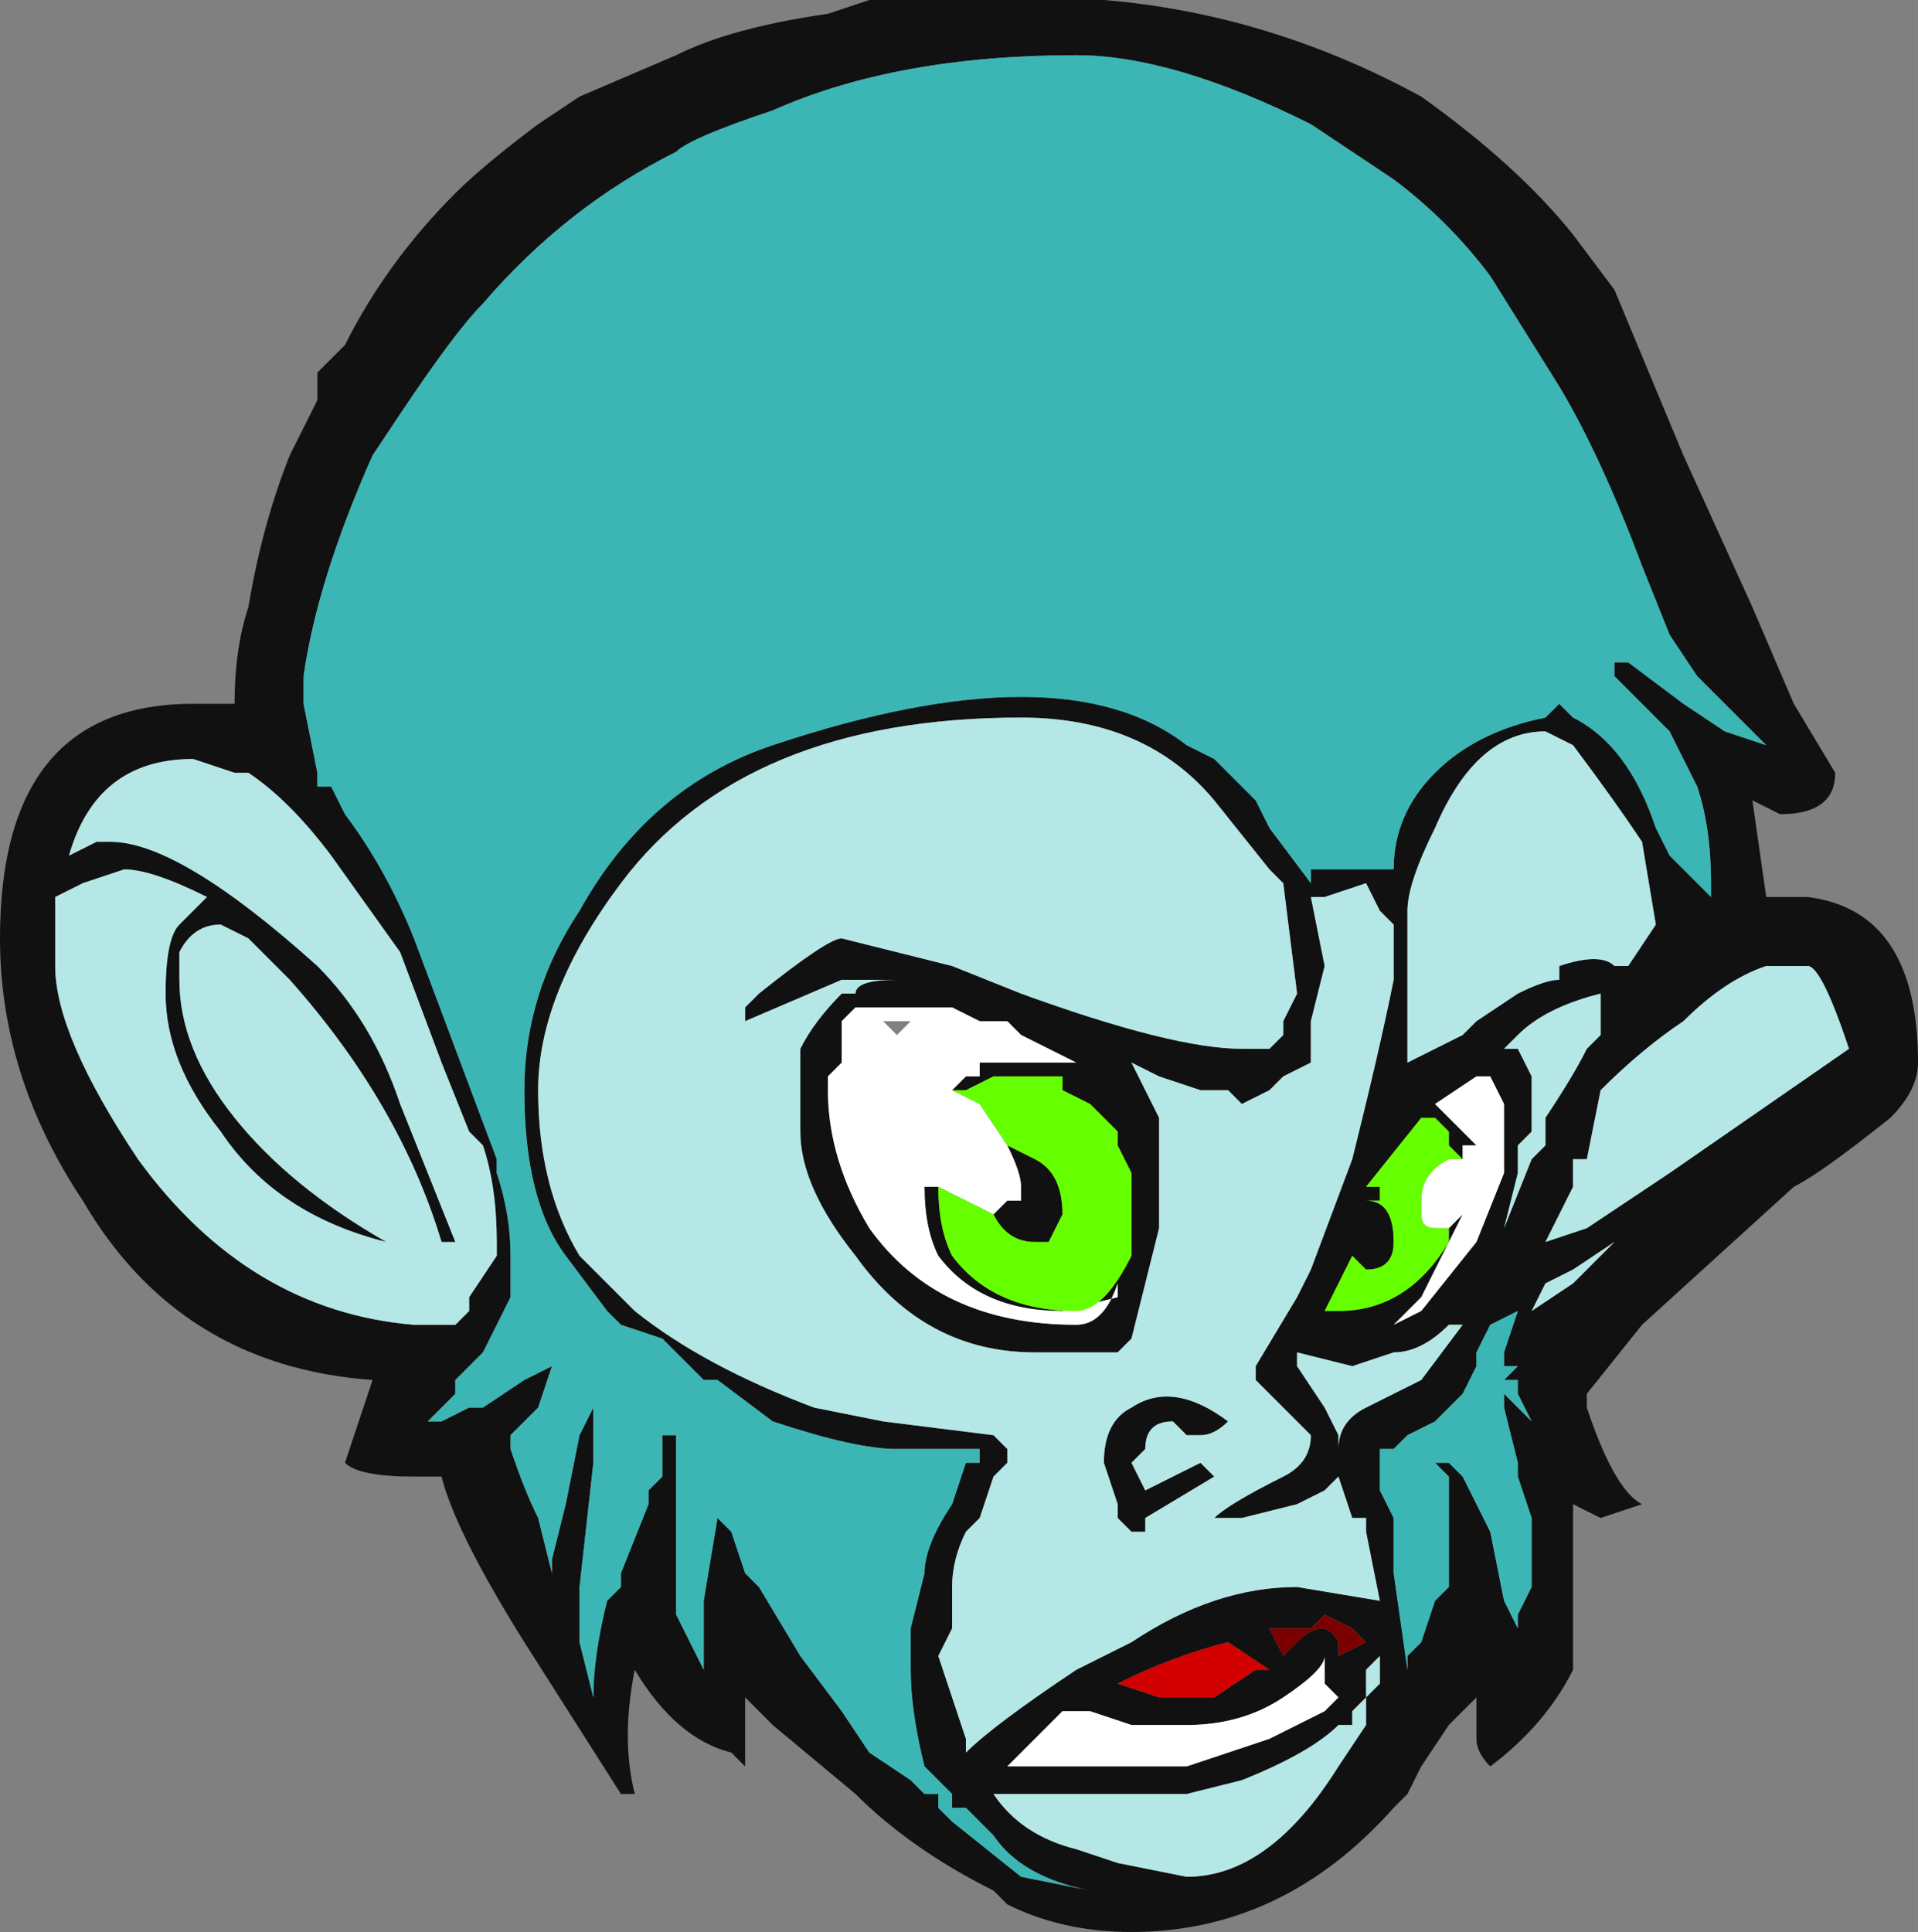 <?xml version="1.0" encoding="UTF-8" standalone="no"?>
<svg xmlns:ffdec="https://www.free-decompiler.com/flash" xmlns:xlink="http://www.w3.org/1999/xlink" ffdec:objectType="frame" height="49.0px" width="48.65px" xmlns="http://www.w3.org/2000/svg">
  <rect width="100%" height="100%" fill="#808080" stroke="none"/>
  <g transform="matrix(1.0, 0.0, 0.0, 1.0, -3.15, -3.15)">
    <use ffdec:characterId="299" height="7.0" transform="matrix(7.0, 0.0, 0.0, 7.0, 3.15, 3.15)" width="6.95" xlink:href="#shape0"/>
  </g>
  <defs>
    <g id="shape0" transform="matrix(1.0, 0.0, 0.0, 1.0, -0.45, -0.45)">
      <path d="M6.3 1.5 L6.55 2.1 6.8 2.65 6.95 3.0 7.1 3.25 Q7.1 3.4 6.9 3.4 L6.8 3.35 6.85 3.7 7.0 3.7 Q7.4 3.75 7.4 4.3 7.4 4.4 7.3 4.5 7.05 4.7 6.95 4.75 L6.4 5.25 6.2 5.5 6.2 5.55 Q6.3 5.85 6.4 5.9 L6.25 5.95 6.15 5.9 6.15 6.5 Q6.05 6.7 5.85 6.85 5.8 6.8 5.8 6.75 L5.8 6.6 5.7 6.7 5.6 6.85 5.55 6.95 5.5 7.0 Q5.1 7.45 4.55 7.45 4.3 7.45 4.1 7.35 L4.05 7.3 Q3.75 7.15 3.55 6.95 L3.25 6.7 3.15 6.6 3.15 6.85 3.1 6.8 Q2.9 6.75 2.75 6.5 2.7 6.75 2.75 6.95 L2.7 6.95 2.35 6.4 Q2.1 6.0 2.05 5.8 L1.95 5.8 Q1.75 5.8 1.7 5.75 L1.8 5.45 Q1.1 5.4 0.75 4.8 0.45 4.35 0.45 3.85 0.45 3.0 1.15 3.0 L1.3 3.0 Q1.3 2.8 1.35 2.65 1.4 2.35 1.5 2.1 L1.6 1.9 1.6 1.8 1.7 1.7 Q1.85 1.4 2.1 1.15 2.2 1.05 2.4 0.9 L2.55 0.8 2.9 0.65 Q3.1 0.55 3.45 0.5 L3.6 0.45 4.45 0.45 Q5.05 0.5 5.6 0.8 5.95 1.05 6.15 1.3 L6.3 1.5 M6.1 1.85 L5.85 1.45 Q5.7 1.25 5.5 1.1 5.35 1.0 5.2 0.9 4.7 0.65 4.35 0.65 3.7 0.65 3.25 0.85 2.95 0.95 2.9 1.0 2.5 1.2 2.2 1.55 2.1 1.65 1.9 1.95 L1.8 2.1 Q1.6 2.55 1.55 2.9 L1.55 3.0 1.6 3.25 1.6 3.3 1.65 3.3 1.7 3.4 Q1.85 3.6 1.95 3.85 L2.25 4.65 2.25 4.7 Q2.3 4.85 2.3 5.0 L2.3 5.15 2.2 5.35 2.1 5.45 2.1 5.5 2.0 5.6 2.05 5.6 2.15 5.55 2.2 5.55 2.35 5.45 2.45 5.4 2.4 5.55 2.3 5.65 2.3 5.7 Q2.35 5.85 2.4 5.95 L2.45 6.15 2.45 6.1 2.5 5.9 2.55 5.65 2.6 5.55 2.6 5.75 2.55 6.2 2.55 6.4 2.6 6.6 Q2.6 6.45 2.65 6.25 L2.7 6.2 2.7 6.15 2.8 5.9 2.8 5.85 2.85 5.8 2.85 5.65 2.9 5.65 2.9 6.3 3.0 6.5 3.0 6.25 3.05 5.95 3.1 6.0 3.15 6.15 3.2 6.2 3.35 6.45 3.5 6.65 3.6 6.8 3.75 6.9 3.8 6.95 3.85 6.95 3.85 7.0 3.9 7.05 4.15 7.25 4.4 7.3 Q4.15 7.25 4.05 7.1 L3.95 7.0 3.9 7.0 3.9 6.95 3.8 6.85 Q3.75 6.65 3.75 6.5 L3.75 6.35 3.8 6.15 Q3.8 6.05 3.9 5.9 L3.95 5.75 4.0 5.75 4.0 5.7 3.7 5.7 Q3.55 5.7 3.25 5.6 L3.05 5.45 3.0 5.45 2.85 5.3 2.7 5.25 2.65 5.2 2.5 5.0 Q2.35 4.8 2.35 4.4 2.35 4.05 2.55 3.75 2.8 3.3 3.25 3.15 4.3 2.8 4.75 3.15 L4.85 3.2 5.0 3.35 5.05 3.45 5.2 3.65 5.2 3.6 5.35 3.6 Q5.45 3.6 5.5 3.6 5.5 3.4 5.65 3.25 5.8 3.1 6.05 3.05 L6.05 3.05 6.1 3.0 6.15 3.05 Q6.35 3.15 6.45 3.45 L6.5 3.55 6.65 3.7 6.65 3.65 Q6.65 3.45 6.6 3.3 L6.5 3.1 6.3 2.9 6.3 2.85 6.35 2.85 6.55 3.0 6.7 3.1 6.85 3.15 6.6 2.9 6.5 2.75 6.4 2.5 Q6.25 2.1 6.1 1.85 M6.15 3.15 L6.05 3.1 Q5.8 3.1 5.65 3.45 5.55 3.65 5.55 3.75 L5.55 4.3 5.75 4.2 5.8 4.15 5.95 4.05 Q6.05 4.0 6.1 4.0 L6.1 3.95 Q6.25 3.9 6.3 3.95 L6.35 3.95 6.45 3.8 6.4 3.5 Q6.3 3.35 6.15 3.15 M7.0 3.95 L6.85 3.95 Q6.7 4.0 6.55 4.15 6.4 4.25 6.25 4.4 L6.2 4.65 6.15 4.65 6.15 4.75 6.05 4.95 6.2 4.9 6.5 4.7 7.15 4.25 Q7.05 3.95 7.0 3.95 M5.95 4.25 L6.0 4.35 6.0 4.55 5.95 4.6 5.95 4.7 5.9 4.9 6.0 4.65 6.05 4.6 6.05 4.5 Q6.15 4.35 6.2 4.25 L6.25 4.2 6.25 4.05 Q6.05 4.1 5.95 4.2 L5.9 4.25 5.95 4.25 M5.7 4.9 L5.75 4.85 5.6 5.15 5.5 5.25 5.6 5.2 5.8 4.95 5.9 4.7 5.9 4.45 5.85 4.35 5.8 4.35 5.65 4.45 5.8 4.6 5.75 4.6 5.75 4.65 5.7 4.6 5.7 4.55 5.65 4.5 5.6 4.5 5.4 4.75 5.45 4.75 5.45 4.8 5.4 4.8 Q5.5 4.8 5.5 4.95 5.5 5.05 5.4 5.05 L5.35 5.0 5.25 5.2 5.3 5.2 Q5.55 5.2 5.7 4.95 L5.7 4.9 M5.85 4.5 L5.85 4.5 M5.85 5.25 L5.8 5.35 5.8 5.4 5.75 5.5 5.65 5.6 5.55 5.65 5.5 5.7 5.45 5.7 5.45 5.85 5.5 5.95 5.5 6.15 5.55 6.5 5.55 6.45 5.6 6.4 5.65 6.25 5.7 6.2 5.7 5.8 5.65 5.75 5.7 5.75 5.75 5.8 5.85 6.0 5.9 6.25 5.95 6.35 5.95 6.3 6.0 6.2 6.0 5.95 5.95 5.8 5.95 5.75 5.9 5.55 5.9 5.5 6.0 5.6 5.95 5.5 5.95 5.45 5.9 5.45 5.95 5.4 5.9 5.4 5.9 5.35 5.95 5.2 5.85 5.25 M6.0 5.2 L6.15 5.1 6.3 4.95 6.15 5.05 6.05 5.1 6.0 5.2 M4.15 3.05 Q3.15 3.05 2.7 3.65 2.4 4.05 2.4 4.4 2.4 4.75 2.55 5.0 L2.75 5.2 Q3.0 5.4 3.4 5.55 L3.65 5.6 4.05 5.65 4.1 5.7 4.1 5.75 4.05 5.8 4.0 5.95 3.95 6.0 Q3.9 6.1 3.9 6.2 L3.9 6.35 3.85 6.45 3.95 6.75 3.95 6.8 Q4.05 6.7 4.35 6.5 4.45 6.45 4.55 6.4 4.85 6.2 5.15 6.2 L5.45 6.25 5.4 6.0 5.4 5.95 5.35 5.95 5.3 5.8 5.25 5.85 5.15 5.9 4.95 5.95 4.85 5.95 Q4.9 5.9 5.1 5.8 5.2 5.75 5.2 5.65 L5.0 5.45 5.0 5.4 5.15 5.15 5.2 5.05 5.35 4.65 Q5.45 4.25 5.5 4.0 L5.5 3.8 5.45 3.75 5.4 3.65 5.25 3.7 5.2 3.7 5.25 3.95 5.2 4.15 5.2 4.3 5.1 4.35 5.05 4.4 4.95 4.45 4.9 4.4 4.8 4.4 4.65 4.35 4.55 4.3 4.65 4.5 4.65 4.9 4.55 5.3 4.5 5.35 4.2 5.35 Q3.8 5.35 3.55 5.0 3.35 4.75 3.35 4.55 L3.35 4.25 Q3.4 4.15 3.5 4.05 L3.55 4.05 Q3.55 4.0 3.7 4.0 L3.5 4.0 3.15 4.15 3.15 4.1 3.2 4.05 Q3.45 3.85 3.5 3.85 L3.9 3.95 4.15 4.05 Q4.7 4.25 4.95 4.25 L5.05 4.25 5.1 4.2 5.1 4.15 5.15 4.05 5.1 3.65 5.05 3.6 4.85 3.35 Q4.6 3.05 4.15 3.05 M0.8 3.5 L0.85 3.5 Q1.1 3.5 1.6 3.95 1.8 4.15 1.9 4.45 L2.1 4.95 2.05 4.95 Q1.9 4.45 1.5 4.0 L1.35 3.85 1.25 3.8 Q1.15 3.8 1.1 3.9 1.1 3.95 1.1 4.0 1.1 4.25 1.3 4.5 1.5 4.75 1.85 4.95 1.45 4.85 1.25 4.55 1.05 4.3 1.05 4.05 1.05 3.85 1.1 3.8 1.15 3.75 1.2 3.7 1.0 3.6 0.9 3.6 L0.75 3.65 0.65 3.7 Q0.65 3.8 0.65 3.95 0.65 4.2 0.95 4.65 1.35 5.2 1.95 5.25 L2.1 5.25 2.15 5.2 2.15 5.15 2.25 5.0 2.25 4.95 Q2.25 4.75 2.2 4.6 L2.15 4.55 2.05 4.3 1.9 3.9 1.65 3.55 Q1.5 3.35 1.35 3.25 L1.3 3.25 1.15 3.2 Q0.8 3.2 0.7 3.55 L0.8 3.5 M3.85 4.75 Q3.85 4.9 3.9 5.0 4.05 5.2 4.35 5.2 4.45 5.2 4.55 5.0 L4.55 4.7 4.5 4.6 4.5 4.55 4.4 4.45 4.3 4.4 4.3 4.35 4.05 4.35 3.95 4.4 3.9 4.4 3.95 4.35 4.0 4.35 4.0 4.3 4.35 4.3 Q4.25 4.25 4.15 4.2 L4.1 4.15 4.0 4.15 3.9 4.1 3.55 4.1 3.5 4.15 3.5 4.3 3.45 4.35 3.45 4.4 Q3.45 4.65 3.6 4.9 3.85 5.25 4.35 5.25 4.45 5.25 4.5 5.1 L4.5 5.15 4.3 5.2 Q4.0 5.2 3.85 5.0 3.8 4.9 3.8 4.75 L3.85 4.75 M4.1 4.6 L4.2 4.65 Q4.3 4.7 4.3 4.85 L4.25 4.95 4.2 4.95 Q4.1 4.95 4.05 4.85 L4.1 4.8 4.15 4.8 4.15 4.75 Q4.15 4.7 4.1 4.6 M5.7 5.25 Q5.6 5.35 5.5 5.35 L5.35 5.4 5.15 5.35 5.15 5.4 5.25 5.55 5.3 5.65 5.3 5.7 Q5.3 5.6 5.4 5.55 L5.6 5.45 5.75 5.25 5.7 5.25 M4.15 6.85 L4.75 6.85 5.05 6.75 5.25 6.65 5.3 6.6 5.25 6.55 5.25 6.45 Q5.25 6.5 5.1 6.6 4.95 6.7 4.75 6.7 L4.55 6.7 4.4 6.65 4.3 6.65 4.1 6.85 4.15 6.85 M4.0 6.95 L4.05 6.95 Q4.15 7.1 4.35 7.15 L4.5 7.2 4.75 7.25 Q5.05 7.25 5.3 6.85 L5.4 6.7 5.4 6.6 5.45 6.55 5.45 6.45 5.4 6.5 5.4 6.6 5.35 6.65 5.35 6.7 5.3 6.7 Q5.2 6.8 4.95 6.9 L4.75 6.95 4.0 6.95 M4.8 5.65 L4.75 5.65 4.7 5.6 Q4.6 5.6 4.6 5.7 L4.55 5.75 4.6 5.85 4.8 5.75 4.85 5.8 4.6 5.95 4.6 6.0 4.55 6.0 4.5 5.95 4.5 5.9 4.45 5.75 Q4.45 5.6 4.55 5.55 4.7 5.45 4.9 5.6 4.85 5.65 4.8 5.65 M5.05 6.5 L4.9 6.4 Q4.7 6.45 4.5 6.55 L4.65 6.6 4.85 6.6 5.0 6.5 5.05 6.5 M5.35 6.35 L5.25 6.3 5.2 6.35 5.05 6.35 5.1 6.45 5.15 6.4 Q5.25 6.3 5.3 6.4 L5.3 6.45 5.4 6.4 5.35 6.35" fill="#111111" fill-rule="evenodd" stroke="none"/>
      <path d="M5.95 4.25 L5.9 4.25 5.95 4.2 Q6.05 4.1 6.25 4.05 L6.25 4.2 6.2 4.25 Q6.15 4.35 6.05 4.5 L6.05 4.6 6.0 4.65 5.9 4.9 5.95 4.7 5.95 4.6 6.0 4.55 6.0 4.35 5.95 4.25 M7.0 3.95 Q7.05 3.95 7.15 4.25 L6.5 4.7 6.2 4.9 6.05 4.95 6.15 4.75 6.15 4.65 6.2 4.65 6.25 4.4 Q6.4 4.25 6.55 4.15 6.7 4.0 6.85 3.95 L7.0 3.95 M6.15 3.15 Q6.3 3.35 6.4 3.5 L6.45 3.8 6.35 3.95 6.3 3.95 Q6.25 3.9 6.1 3.95 L6.1 4.0 Q6.05 4.0 5.95 4.05 L5.8 4.15 5.75 4.2 5.55 4.3 5.55 3.75 Q5.55 3.65 5.65 3.45 5.8 3.1 6.05 3.1 L6.15 3.15 M0.8 3.5 L0.7 3.55 Q0.8 3.2 1.15 3.2 L1.3 3.25 1.35 3.25 Q1.5 3.35 1.65 3.55 L1.9 3.9 2.05 4.3 2.15 4.55 2.2 4.6 Q2.25 4.75 2.25 4.95 L2.25 5.0 2.15 5.15 2.15 5.2 2.1 5.25 1.95 5.25 Q1.35 5.2 0.95 4.65 0.65 4.2 0.65 3.95 0.65 3.8 0.65 3.7 L0.75 3.65 0.9 3.6 Q1.0 3.6 1.2 3.7 1.15 3.75 1.1 3.8 1.05 3.85 1.05 4.05 1.05 4.3 1.25 4.55 1.45 4.85 1.85 4.95 1.5 4.75 1.3 4.5 1.1 4.25 1.1 4.0 1.1 3.95 1.1 3.9 1.15 3.8 1.25 3.8 L1.35 3.85 1.5 4.0 Q1.9 4.45 2.05 4.95 L2.1 4.95 1.9 4.45 Q1.8 4.15 1.6 3.95 1.1 3.5 0.85 3.5 L0.8 3.5 M4.15 3.05 Q4.6 3.05 4.85 3.35 L5.05 3.6 5.1 3.65 5.15 4.05 5.1 4.15 5.1 4.2 5.05 4.25 4.95 4.25 Q4.7 4.25 4.15 4.05 L3.9 3.95 3.5 3.85 Q3.45 3.85 3.2 4.05 L3.15 4.1 3.15 4.15 3.5 4.0 3.7 4.0 Q3.55 4.0 3.55 4.05 L3.5 4.05 Q3.4 4.15 3.35 4.25 L3.35 4.55 Q3.35 4.75 3.55 5.0 3.8 5.35 4.2 5.35 L4.5 5.35 4.55 5.3 4.65 4.9 4.65 4.5 4.55 4.3 4.65 4.35 4.8 4.4 4.9 4.4 4.95 4.45 5.05 4.4 5.1 4.35 5.2 4.3 5.2 4.15 5.25 3.95 5.2 3.7 5.25 3.7 5.4 3.65 5.45 3.75 5.5 3.8 5.5 4.0 Q5.45 4.25 5.35 4.65 L5.2 5.05 5.15 5.15 5.0 5.4 5.0 5.45 5.2 5.65 Q5.2 5.75 5.1 5.8 4.9 5.9 4.85 5.95 L4.95 5.95 5.15 5.9 5.25 5.85 5.3 5.8 5.35 5.95 5.4 5.95 5.4 6.0 5.45 6.25 5.15 6.2 Q4.85 6.2 4.55 6.4 4.45 6.45 4.35 6.5 4.05 6.7 3.95 6.8 L3.95 6.75 3.85 6.45 3.9 6.35 3.9 6.2 Q3.9 6.1 3.95 6.0 L4.0 5.95 4.05 5.8 4.1 5.75 4.1 5.7 4.05 5.65 3.65 5.6 3.4 5.55 Q3.0 5.4 2.75 5.2 L2.55 5.0 Q2.4 4.75 2.4 4.4 2.4 4.05 2.7 3.65 3.15 3.05 4.15 3.05 M6.0 5.2 L6.05 5.1 6.15 5.05 6.3 4.95 6.15 5.1 6.0 5.2 M5.7 5.25 L5.75 5.25 5.6 5.45 5.4 5.55 Q5.3 5.6 5.3 5.7 L5.3 5.65 5.25 5.55 5.15 5.4 5.15 5.35 5.35 5.4 5.5 5.35 Q5.6 5.35 5.7 5.25 M4.0 6.95 L4.75 6.95 4.95 6.9 Q5.2 6.8 5.3 6.7 L5.35 6.7 5.35 6.65 5.4 6.6 5.4 6.5 5.45 6.45 5.45 6.55 5.4 6.6 5.4 6.7 5.3 6.85 Q5.05 7.25 4.75 7.25 L4.5 7.2 4.35 7.15 Q4.15 7.1 4.05 6.95 L4.0 6.95 M4.8 5.65 Q4.85 5.65 4.9 5.6 4.7 5.45 4.55 5.55 4.45 5.6 4.45 5.75 L4.5 5.9 4.5 5.95 4.55 6.0 4.6 6.0 4.6 5.95 4.85 5.8 4.8 5.75 4.6 5.85 4.55 5.75 4.6 5.7 Q4.6 5.6 4.7 5.6 L4.75 5.65 4.8 5.65" fill="#b6e7e7" fill-rule="evenodd" stroke="none"/>
      <path d="M6.1 1.85 Q6.25 2.1 6.4 2.5 L6.5 2.75 6.6 2.9 6.85 3.15 6.7 3.1 6.55 3.0 6.35 2.85 6.3 2.85 6.3 2.9 6.5 3.1 6.6 3.3 Q6.65 3.45 6.65 3.65 L6.65 3.7 6.5 3.55 6.45 3.45 Q6.35 3.15 6.15 3.05 L6.1 3.0 6.05 3.05 6.05 3.05 Q5.8 3.1 5.65 3.25 5.5 3.4 5.5 3.6 5.45 3.6 5.35 3.6 L5.2 3.6 5.2 3.65 5.05 3.45 5.0 3.35 4.85 3.2 4.75 3.15 Q4.3 2.8 3.25 3.15 2.8 3.3 2.55 3.75 2.35 4.05 2.35 4.4 2.35 4.8 2.5 5.0 L2.65 5.2 2.7 5.25 2.85 5.3 3.0 5.45 3.05 5.45 3.25 5.6 Q3.55 5.7 3.7 5.7 L4.0 5.7 4.0 5.75 3.95 5.75 3.9 5.9 Q3.8 6.05 3.8 6.15 L3.75 6.35 3.75 6.5 Q3.75 6.65 3.8 6.85 L3.9 6.95 3.9 7.0 3.95 7.0 4.05 7.1 Q4.15 7.25 4.4 7.3 L4.15 7.25 3.9 7.05 3.85 7.0 3.85 6.95 3.8 6.95 3.75 6.9 3.6 6.8 3.5 6.65 3.35 6.45 3.2 6.2 3.15 6.15 3.1 6.0 3.05 5.95 3.0 6.25 3.0 6.5 2.9 6.3 2.9 5.65 2.85 5.65 2.85 5.8 2.8 5.85 2.8 5.9 2.7 6.15 2.7 6.2 2.65 6.25 Q2.6 6.45 2.6 6.6 L2.55 6.4 2.55 6.2 2.6 5.75 2.6 5.55 2.55 5.65 2.5 5.9 2.45 6.1 2.45 6.15 2.4 5.95 Q2.35 5.85 2.3 5.7 L2.3 5.65 2.4 5.55 2.45 5.4 2.35 5.45 2.2 5.55 2.15 5.55 2.05 5.6 2.0 5.6 2.1 5.5 2.1 5.45 2.2 5.35 2.3 5.15 2.3 5.0 Q2.3 4.85 2.25 4.7 L2.25 4.65 1.95 3.85 Q1.85 3.6 1.7 3.4 L1.65 3.3 1.6 3.3 1.6 3.25 1.55 3.0 1.55 2.9 Q1.6 2.55 1.8 2.1 L1.9 1.95 Q2.1 1.65 2.2 1.55 2.5 1.2 2.9 1.0 2.95 0.95 3.25 0.85 3.7 0.65 4.35 0.65 4.7 0.65 5.2 0.9 5.35 1.0 5.5 1.1 5.7 1.25 5.85 1.45 L6.1 1.85 M5.85 5.25 L5.95 5.2 5.9 5.35 5.9 5.4 5.95 5.4 5.9 5.45 5.95 5.45 5.95 5.5 6.0 5.6 5.9 5.5 5.9 5.55 5.95 5.75 5.95 5.8 6.0 5.95 6.0 6.2 5.95 6.3 5.95 6.35 5.9 6.25 5.85 6.0 5.75 5.8 5.7 5.75 5.65 5.75 5.7 5.8 5.7 6.2 5.65 6.25 5.6 6.4 5.55 6.45 5.55 6.5 5.5 6.15 5.5 5.95 5.45 5.85 5.45 5.7 5.5 5.7 5.55 5.65 5.65 5.6 5.75 5.5 5.8 5.4 5.8 5.35 5.85 5.25" fill="#3cb5b5" fill-rule="evenodd" stroke="none"/>
      <path d="M5.75 4.65 L5.75 4.6 5.8 4.6 5.65 4.45 5.8 4.35 5.85 4.35 5.9 4.45 5.9 4.7 5.8 4.95 5.6 5.2 5.5 5.25 5.6 5.15 5.75 4.85 5.7 4.9 5.65 4.9 Q5.6 4.9 5.6 4.85 L5.6 4.8 Q5.6 4.7 5.7 4.65 L5.75 4.65 M5.85 4.5 L5.85 4.5 M3.9 4.4 L4.0 4.45 4.1 4.6 Q4.15 4.7 4.15 4.75 L4.15 4.8 4.1 4.8 4.05 4.85 3.85 4.75 3.8 4.75 Q3.8 4.9 3.85 5.0 4.0 5.2 4.3 5.2 L4.5 5.15 4.5 5.1 Q4.45 5.25 4.35 5.25 3.85 5.25 3.6 4.9 3.45 4.65 3.45 4.4 L3.45 4.35 3.5 4.3 3.5 4.15 3.55 4.1 3.9 4.1 4.0 4.15 4.1 4.15 4.15 4.2 Q4.25 4.25 4.35 4.3 L4.0 4.3 4.0 4.35 3.95 4.35 3.9 4.4 M3.7 4.2 L3.75 4.15 3.65 4.15 3.7 4.2 M4.15 6.85 L4.1 6.85 4.3 6.65 4.4 6.65 4.55 6.7 4.75 6.7 Q4.95 6.7 5.1 6.6 5.25 6.5 5.25 6.45 L5.25 6.55 5.3 6.6 5.25 6.65 5.05 6.75 4.75 6.85 4.15 6.85" fill="#ffffff" fill-rule="evenodd" stroke="none"/>
      <path d="M5.75 4.65 L5.7 4.65 Q5.6 4.7 5.6 4.8 L5.6 4.85 Q5.6 4.9 5.65 4.9 L5.7 4.9 5.7 4.95 Q5.55 5.2 5.3 5.2 L5.25 5.2 5.35 5.0 5.4 5.05 Q5.5 5.05 5.5 4.95 5.5 4.8 5.4 4.8 L5.45 4.8 5.45 4.75 5.4 4.75 5.6 4.5 5.65 4.5 5.7 4.55 5.7 4.6 5.75 4.65 M3.9 4.4 L3.95 4.4 4.05 4.35 4.3 4.35 4.3 4.4 4.4 4.45 4.5 4.55 4.5 4.6 4.55 4.7 4.55 5.0 Q4.45 5.2 4.35 5.2 4.05 5.2 3.9 5.0 3.85 4.9 3.85 4.75 L4.05 4.85 Q4.1 4.95 4.2 4.95 L4.25 4.95 4.3 4.85 Q4.3 4.7 4.2 4.65 L4.1 4.6 4.0 4.45 3.9 4.4" fill="#66ff00" fill-rule="evenodd" stroke="none"/>
      <path d="M5.05 6.5 L5.0 6.5 4.85 6.6 4.65 6.6 4.5 6.55 Q4.7 6.45 4.9 6.4 L5.05 6.5" fill="#d20000" fill-rule="evenodd" stroke="none"/>
      <path d="M5.35 6.35 L5.4 6.4 5.3 6.45 5.3 6.4 Q5.25 6.3 5.15 6.4 L5.1 6.45 5.05 6.35 5.2 6.35 5.25 6.3 5.35 6.35" fill="#7b0000" fill-rule="evenodd" stroke="none"/>
    </g>
  </defs>
</svg>
